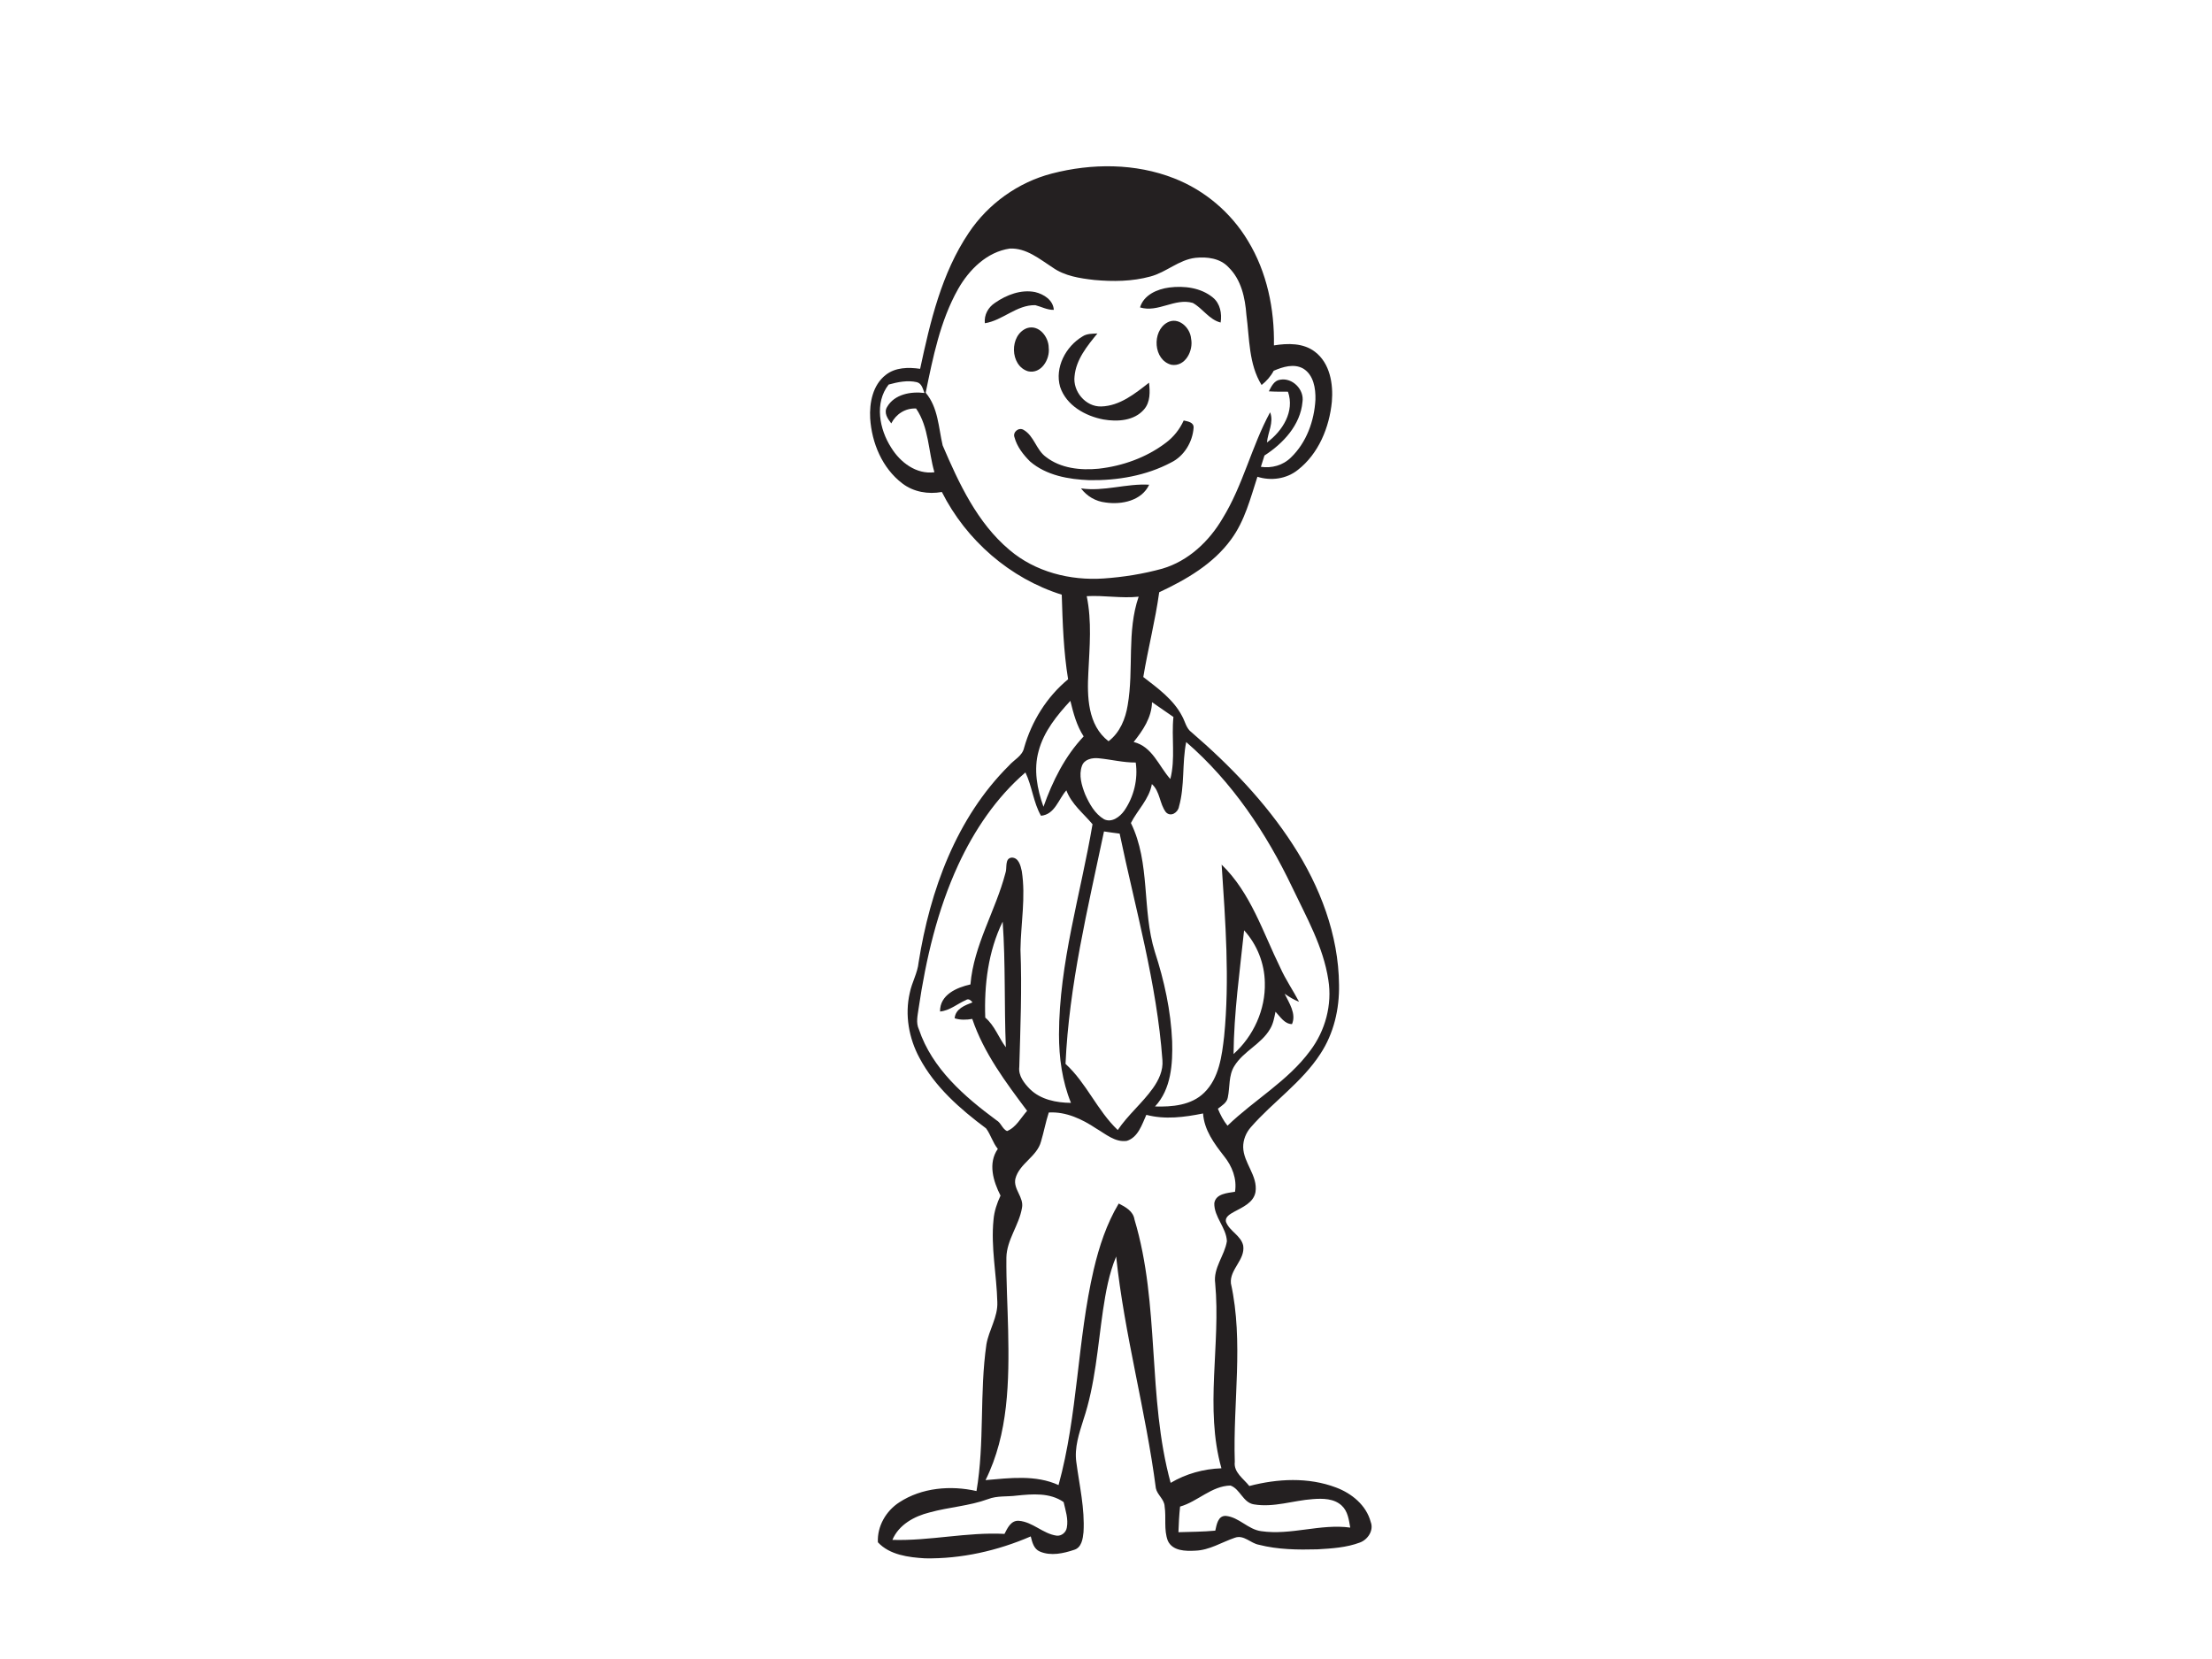<?xml version="1.0" encoding="utf-8"?>
<!-- Generator: Adobe Illustrator 17.0.0, SVG Export Plug-In . SVG Version: 6.00 Build 0)  -->
<!DOCTYPE svg PUBLIC "-//W3C//DTD SVG 1.1//EN" "http://www.w3.org/Graphics/SVG/1.1/DTD/svg11.dtd">
<svg version="1.1" id="Layer_1" xmlns="http://www.w3.org/2000/svg" xmlns:xlink="http://www.w3.org/1999/xlink" x="0px" y="0px"
	 width="800px" height="600px" viewBox="0 0 800 600" enable-background="new 0 0 800 600" xml:space="preserve">
<path fill="#242021" d="M380.413,62.764c14.451-3.749,30.219-3.774,44.228,1.734c11.068,4.318,20.588,12.402,26.691,22.594
	c6.885,11.289,9.639,24.702,9.401,37.827c5.007-0.808,10.651-0.927,14.867,2.329c5.423,4.157,6.63,11.612,6.086,18.038
	c-0.901,9.282-4.794,18.82-12.309,24.668c-4.089,3.273-9.682,4.046-14.612,2.474c-2.533,7.778-4.573,15.955-9.503,22.637
	c-6.452,8.9-16.244,14.561-26.02,19.134c-1.428,10.303-4.046,20.393-5.755,30.653c5.245,4.055,10.898,8.109,14.026,14.128
	c1.122,1.989,1.488,4.497,3.468,5.899c13.847,11.935,26.7,25.272,36.654,40.675c9.75,15.046,16.491,32.523,16.644,50.629
	c0.161,8.721-1.896,17.604-6.732,24.94c-6.707,10.362-17.171,17.375-25.195,26.589c-1.717,1.964-2.763,4.531-2.737,7.157
	c0.102,5.772,5.347,10.311,4.454,16.236c-0.68,3.859-4.684,5.5-7.744,7.166c-1.326,0.774-3.392,1.777-2.916,3.672
	c1.284,3.383,5.449,4.896,6.222,8.594c0.748,5.134-4.956,8.534-4.454,13.618c4.667,21.251,0.706,43.038,1.403,64.527
	c-0.485,3.825,3.171,6.086,5.253,8.755c10.209-2.678,21.353-3.247,31.358,0.536c5.67,2.117,10.949,6.409,12.547,12.462
	c1.19,3.018-1.029,6.375-3.876,7.429c-4.896,1.853-10.209,2.168-15.386,2.474c-7.072,0.187-14.281,0.119-21.166-1.649
	c-3.035-0.527-5.466-3.74-8.73-2.533c-4.743,1.607-9.155,4.505-14.306,4.667c-3.494,0.204-8.237,0.128-9.92-3.613
	c-1.496-3.953-0.527-8.305-1.148-12.402c-0.094-2.593-2.652-4.123-3.171-6.554c-3.655-28.128-11.382-55.576-14.357-83.806
	c-2.601,6.205-3.774,12.887-4.769,19.5c-1.93,13.244-2.805,26.768-7.081,39.535c-1.547,4.93-3.298,10.056-2.559,15.301
	c1.105,8.415,3.111,16.814,2.601,25.348c-0.238,2.363-0.672,5.534-3.332,6.367c-3.936,1.326-8.483,2.338-12.453,0.638
	c-2.219-0.935-2.771-3.392-3.298-5.474c-12.011,5.194-25.119,8.16-38.235,7.931c-5.95-0.357-12.81-1.216-17.052-5.814
	c-0.28-5.78,2.933-11.331,7.735-14.434c8.143-5.338,18.59-6.205,27.932-4.089c2.984-17.545,1.037-35.481,3.587-53.068
	c0.901-5.211,4.182-9.861,3.944-15.284c-0.247-9.928-2.389-19.815-1.377-29.76c0.255-3.052,1.241-5.976,2.533-8.738
	c-2.618-5.151-4.616-11.705-0.978-16.899c-1.836-2.227-2.559-5.16-4.25-7.421c-9.384-7.004-18.522-14.995-24.09-25.493
	c-3.834-7.106-5.338-15.556-3.511-23.478c0.74-3.791,2.831-7.183,3.205-11.059c4.114-25.986,13.643-52.269,32.642-71.14
	c1.845-2.142,4.879-3.494,5.508-6.469c2.729-9.589,8.203-18.429,15.921-24.787c-1.666-10.107-1.981-20.367-2.304-30.585
	c-18.735-5.891-34.529-19.662-43.361-37.147c-4.956,0.901-10.277,0.008-14.315-3.111c-7.251-5.508-11.051-14.655-11.612-23.563
	c-0.298-5.61,0.944-12.02,5.619-15.649c3.502-2.788,8.228-2.831,12.453-2.219c3.655-17.035,7.735-34.58,17.621-49.235
	C357.393,73.688,368.231,65.927,380.413,62.764 M346.504,104.544c-6.494,11.527-9.07,24.685-11.722,37.495
	c4.531,5.338,4.633,12.581,6.146,19.058c5.899,13.745,12.487,27.992,24.184,37.81c9.316,7.931,21.906,11.119,33.968,10.311
	c7.191-0.493,14.374-1.641,21.328-3.562c9.376-2.763,16.882-9.861,21.753-18.157c7.404-12.011,10.49-26.062,17.196-38.396
	c1.437,3.681-0.85,7.268-1.139,10.932c5.61-4.123,10.107-11.238,7.591-18.369c-2.304-0.008-4.616,0.025-6.919-0.136
	c0.91-1.726,1.87-3.902,4.08-4.199c4.463-0.833,8.798,3.57,8.092,8.016c-0.74,8.364-6.987,15.046-13.754,19.398
	c-0.434,1.36-0.876,2.72-1.292,4.089c3.927,0.587,8.007-0.536,10.855-3.358c5.627-5.398,8.466-13.261,8.874-20.945
	c0.11-4.038-0.646-8.925-4.403-11.221c-3.375-1.913-7.378-0.638-10.694,0.782c-1.063,2.023-2.593,3.74-4.378,5.151
	c-4.684-7.574-4.352-16.814-5.491-25.348c-0.459-6.188-1.853-12.751-6.469-17.239c-2.992-3.256-7.778-3.851-11.952-3.409
	c-6.01,0.689-10.549,5.236-16.287,6.749c-6.596,1.811-13.55,1.879-20.316,1.258c-5.219-0.604-10.702-1.411-15.088-4.531
	c-4.701-3.035-9.521-7.106-15.454-6.826C356.926,91.105,350.482,97.531,346.504,104.544 M321.394,139.081
	c-5.194,6.613-3.349,16.185,0.91,22.798c3.264,5.33,9.078,9.767,15.641,8.917c-2.236-7.667-1.972-16.253-6.63-23.053
	c-3.876-0.187-7.234,1.972-8.976,5.381c-1.309-1.675-2.822-3.868-1.479-5.993c2.669-4.582,8.619-5.619,13.49-4.998
	c-0.604-1.479-0.961-3.468-2.771-3.919C328.22,137.441,324.658,138.172,321.394,139.081 M393.027,215.611
	c1.887,9.07,1.037,18.352,0.595,27.516c-0.476,8.704-0.298,19.117,7.293,24.949c4.123-3.12,6.137-8.109,6.936-13.074
	c2.253-12.972-0.4-26.581,3.961-39.204C405.557,216.469,399.3,215.254,393.027,215.611 M387.111,253.472
	c-4.871,5.27-9.605,11.068-11.476,18.148c-1.87,6.698-0.553,13.745,1.751,20.163c3.273-9.257,7.735-18.259,14.536-25.45
	C389.38,262.44,388.199,257.926,387.111,253.472 M416.641,253.948c-0.119,5.559-3.307,10.226-6.639,14.408
	c6.783,1.641,9.061,8.704,13.261,13.388c1.896-7.353,0.357-14.978,1.122-22.441C421.81,257.509,419.217,255.733,416.641,253.948
	 M429.001,268.373c-1.547,7.71-0.451,15.768-2.61,23.359c-0.34,2.142-2.992,3.876-4.735,1.998c-2.329-3.069-2.074-7.48-5.066-10.158
	c-0.961,5.466-5.16,9.316-7.582,14.085c7.14,14.536,3.927,31.384,8.653,46.557c3.417,10.473,5.797,21.353,6.265,32.387
	c0.23,8.152-0.332,17.29-6.197,23.572c6.197,0.178,13.142-0.4,17.808-5.007c5.389-5.287,6.367-13.227,7.191-20.359
	c2.04-20.665,0.459-41.448-0.901-62.096c10.515,10.167,14.935,24.498,21.226,37.308c1.913,4.276,4.59,8.143,6.766,12.283
	c-1.87-0.706-3.579-1.76-5.211-2.899c1.607,3.332,4.293,7.217,2.661,10.983c-2.746-0.042-4.276-2.729-5.967-4.48
	c-0.434,2.151-0.816,4.386-1.989,6.282c-3.188,5.474-9.605,7.982-12.895,13.363c-2.134,3.417-1.556,7.599-2.363,11.374
	c-0.34,1.93-2.176,2.95-3.587,4.055c0.884,2.185,1.989,4.293,3.477,6.146c9.682-9.359,21.838-16.142,29.913-27.125
	c5.457-7.234,8.007-16.635,6.554-25.612c-1.819-12.011-7.939-22.696-13.082-33.517C457.962,301.227,445.551,282.688,429.001,268.373
	 M391.302,276.984c-1.224,3.392-0.102,7.089,1.156,10.303c1.539,3.451,3.519,7.064,6.877,9.027c2.805,1.326,5.704-0.918,7.276-3.128
	c3.468-5.007,5.024-11.374,4.14-17.409c-4.522,0.034-8.917-1.105-13.397-1.539C395.076,274,392.169,274.544,391.302,276.984
	 M346.521,312.873c-7.523,16.321-11.654,33.985-14.272,51.708c-0.34,2.559-1.097,5.262,0.102,7.744
	c4.752,14.128,16.414,24.252,28.043,32.837c1.658,0.927,2.108,3.145,3.817,3.91c3.29-1.352,4.99-4.794,7.259-7.327
	c-7.735-10.328-15.658-20.877-19.84-33.237c-2.125,0.357-4.293,0.442-6.367-0.23c0.298-3.46,3.706-4.675,6.46-5.755
	c-0.57-0.689-1.42-1.53-2.363-0.842c-3.145,1.352-5.831,3.817-9.376,4.148c-0.119-6.044,6.018-8.687,10.991-9.793
	c1.182-14.255,9.095-26.649,12.649-40.267c0.706-1.828-0.391-5.389,2.329-5.61c2.465,0.043,3.171,2.924,3.587,4.879
	c1.479,9.427-0.34,18.93-0.476,28.391c0.57,14.145-0.026,28.289-0.425,42.434c-0.391,3.179,1.76,5.899,3.851,8.033
	c3.902,3.825,9.563,4.93,14.842,4.973c-3.188-7.837-4.335-16.346-4.335-24.762c0.06-25.841,7.846-50.739,12.13-76.011
	c-3.29-3.919-7.599-7.242-9.461-12.249c-2.899,3.23-4.131,8.721-9.18,9.189c-2.788-4.879-3.196-10.643-5.627-15.666
	C360.292,288.459,352.344,300.284,346.521,312.873 M399.275,300.7c-5.84,27.788-12.64,55.576-13.915,84.061
	c7.582,6.928,11.45,16.856,18.888,23.929c3.706-5.483,8.874-9.733,12.708-15.097c2.108-2.95,3.774-6.46,3.451-10.175
	c-2.023-27.822-9.784-54.734-15.471-81.927C403.041,301.261,401.154,300.981,399.275,300.7 M356.331,368.032
	c3.417,2.873,4.82,7.242,7.446,10.728c-0.621-15.139-0.077-30.313-1.148-45.435C357.385,344.061,355.906,356.199,356.331,368.032
	 M449.946,336.461c-1.564,14.884-3.672,29.752-3.817,44.746c7.234-6.477,11.595-16.1,11.314-25.841
	C457.333,348.422,454.63,341.596,449.946,336.461 M379.307,402.348c-1.122,3.443-1.768,7.013-2.805,10.473
	c-1.445,5.525-7.812,7.922-9.265,13.448c-0.876,3.8,3.162,6.758,2.372,10.592c-1.029,6.239-5.491,11.467-5.636,17.919
	c-0.085,8.789,0.451,17.57,0.638,26.351c0.391,18.267,0.136,37.453-8.177,54.173c8.764-0.748,18.123-1.989,26.402,1.794
	c7.021-25.493,6.749-52.269,12.725-77.966c1.955-8.296,4.65-16.508,9.044-23.861c2.457,1.25,5.236,2.754,5.695,5.78
	c9.308,30.967,4.548,64.127,13.082,95.247c5.559-3.298,11.909-5.049,18.361-5.27c-6.146-21.88-0.196-44.653-2.253-66.898
	c-0.774-5.576,3.417-10.005,4.233-15.241c-0.221-4.956-4.667-8.713-4.556-13.745c0.544-3.468,4.752-3.655,7.489-4.123
	c0.765-4.709-1.063-9.291-3.987-12.912c-3.553-4.531-7.166-9.435-7.565-15.411c-6.724,1.36-13.771,2.287-20.512,0.501
	c-1.59,3.511-2.958,8.101-7.038,9.41c-4.225,0.638-7.693-2.491-11.102-4.471C391.378,404.754,385.555,401.991,379.307,402.348
	 M426.791,544.875c-0.332,3.069-0.493,6.163-0.595,9.266c4.446-0.136,8.9-0.144,13.329-0.561c0.485-2.091,0.927-5.423,3.783-5.338
	c4.811,0.442,8.041,4.913,12.819,5.525c10.77,1.573,21.421-2.771,32.208-1.292c-0.493-2.797-0.867-5.916-3.077-7.948
	c-2.771-2.61-6.877-2.627-10.439-2.355c-7.115,0.493-14.162,3.12-21.328,1.904c-3.953-0.629-4.947-5.551-8.466-6.809
	C438.156,537.403,433.175,543.064,426.791,544.875 M367.679,540.905c-3.426,0.459-7.021-0.017-10.303,1.258
	c-6.826,2.508-14.187,2.89-21.166,4.828c-5.551,1.377-11.136,4.42-13.465,9.929c13.567,0.417,26.963-2.873,40.539-2.168
	c1.08-2.1,2.346-4.939,5.194-4.735c5.032,0.399,8.704,4.675,13.652,5.372c1.76,0.213,3.426-1.173,3.698-2.89
	c0.612-3.128-0.476-6.239-1.156-9.257C379.69,539.775,373.4,540.319,367.679,540.905z"/>
<path fill="#242021" d="M412.306,111.183c1.369-4.539,6.205-6.622,10.541-7.2c5.415-0.689,11.45,0.043,15.794,3.613
	c2.661,2.159,3.332,5.814,2.814,9.053c-4.191-1.063-6.469-5.117-10.082-7.098C424.87,107.681,418.826,113.181,412.306,111.183z"/>
<path fill="#242021" d="M359.892,109.5c4.14-2.873,9.384-4.879,14.468-3.868c3.145,0.748,6.528,2.882,6.766,6.426
	c-2.38,0.085-4.463-1.131-6.698-1.692c-6.775-0.145-11.773,5.525-18.242,6.537C355.855,113.895,357.393,111.115,359.892,109.5z"/>
<path fill="#242021" d="M422.15,116.649c4.004-2.244,8.313,1.811,8.619,5.797c0.91,4.301-2.057,10.294-7.106,9.486
	C417.1,130.266,416.505,119.811,422.15,116.649z"/>
<path fill="#242021" d="M371.428,118.672c4.301-1.394,7.854,3.154,7.854,7.106c0.51,4.174-2.729,9.58-7.472,8.5
	C365.154,132.273,365.001,121.103,371.428,118.672z"/>
<path fill="#242021" d="M391.506,121.681c1.59-1.071,3.562-0.969,5.389-1.08c-3.706,4.531-7.718,9.41-8.271,15.479
	c-0.663,5.483,3.995,11.068,9.622,10.923c6.741-0.178,12.241-4.641,17.315-8.602c0.374,3.29,0.51,7.013-1.811,9.682
	c-3.545,4.131-9.639,4.505-14.655,3.63c-6.579-1.233-13.473-5.092-15.683-11.782C381.382,132.927,385.445,125.285,391.506,121.681z"
	/>
<path fill="#242021" d="M421.546,160.213c2.848-2.091,5.092-4.913,6.554-8.135c1.454,0.332,3.723,0.604,3.579,2.652
	c-0.357,5.117-3.443,10.269-8.152,12.547c-9.01,4.777-19.389,6.537-29.513,6.384c-7.523-0.281-15.59-1.7-21.472-6.758
	c-2.457-2.448-4.735-5.347-5.636-8.747c-0.714-1.879,1.505-3.698,3.222-2.729c3.893,2.185,4.599,7.302,8.169,9.844
	c5.347,4.148,12.504,4.879,19.033,4.242C405.999,168.544,414.559,165.492,421.546,160.213z"/>
<path fill="#242021" d="M390.962,176.628c8.279,1.241,16.38-1.828,24.651-1.326c-2.72,5.831-9.997,7.302-15.802,6.426
	C396.283,181.337,393.07,179.467,390.962,176.628z"/>
</svg>

